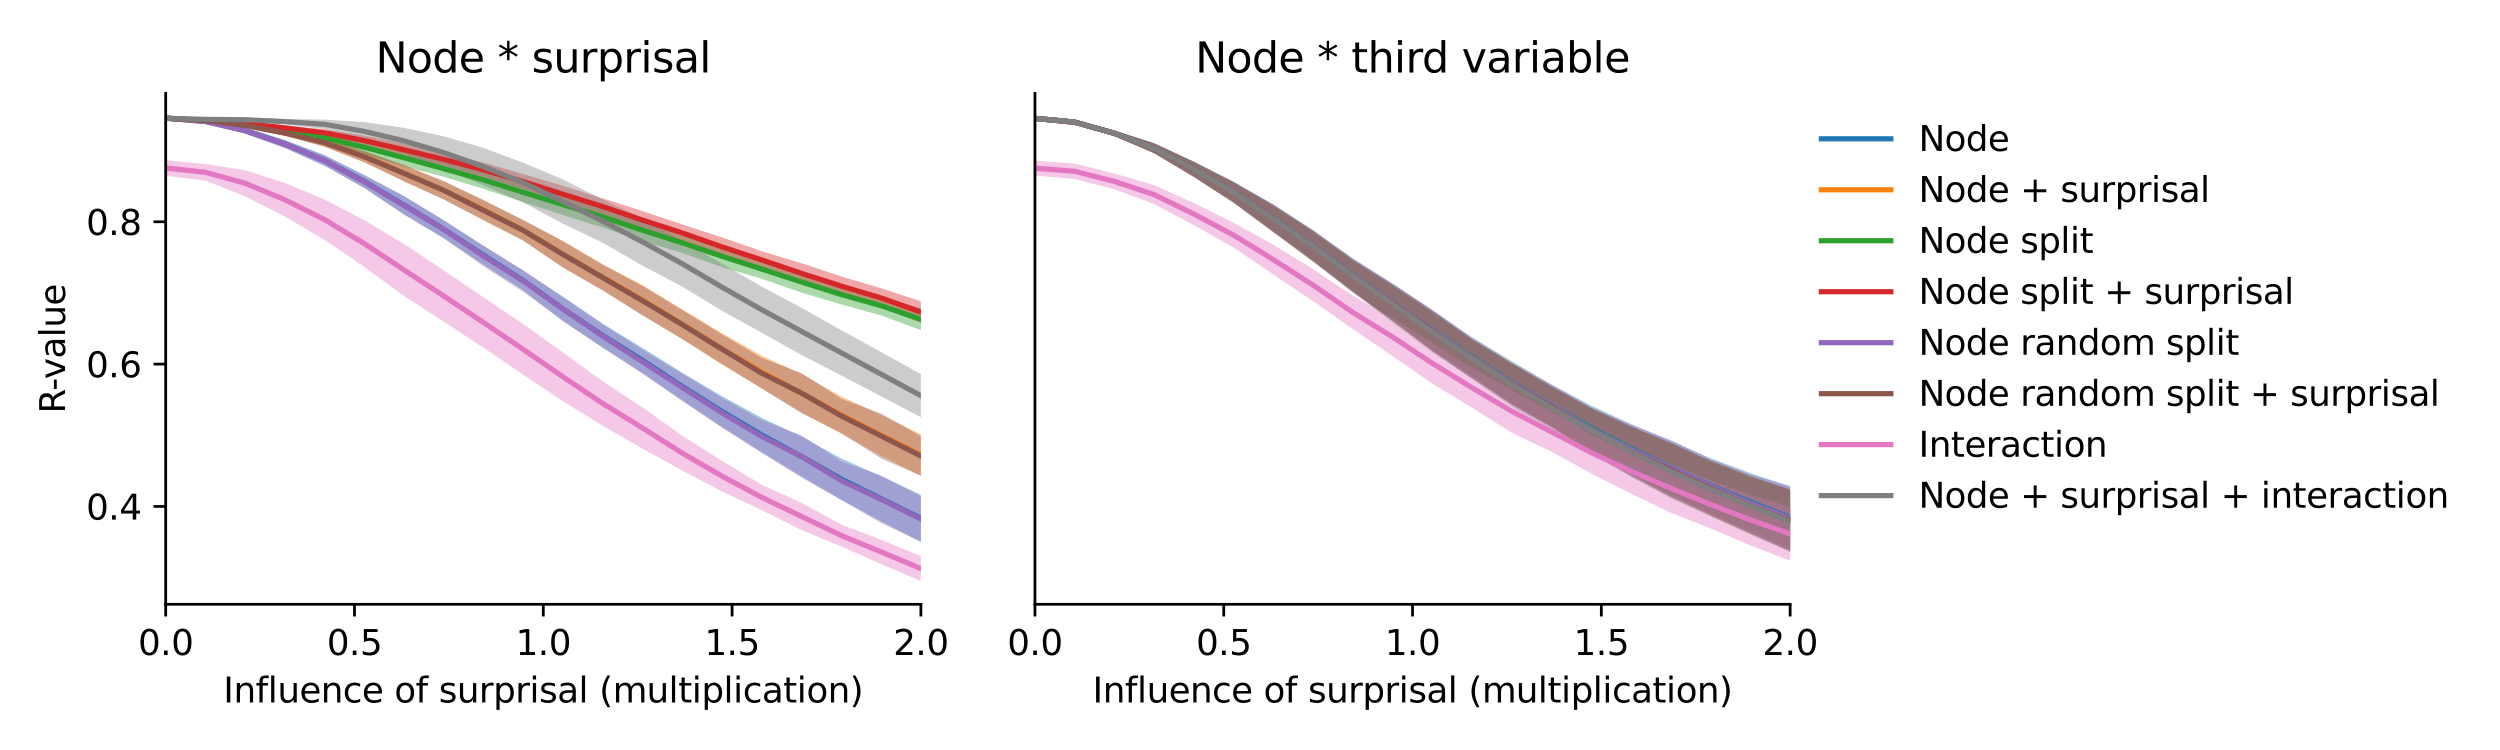 <?xml version="1.0" encoding="utf-8" standalone="no"?>
<!DOCTYPE svg PUBLIC "-//W3C//DTD SVG 1.1//EN"
  "http://www.w3.org/Graphics/SVG/1.1/DTD/svg11.dtd">
<svg xmlns:xlink="http://www.w3.org/1999/xlink" width="720pt" height="216pt" viewBox="0 0 720 216" xmlns="http://www.w3.org/2000/svg" version="1.1">
 <defs>
  <style type="text/css">*{stroke-linejoin: round; stroke-linecap: butt}</style>
 </defs>
 <g id="figure_1">
  <g id="patch_1">
   <path d="M 0 216 
L 720 216 
L 720 0 
L 0 0 
z
" style="fill: #ffffff"/>
  </g>
  <g id="axes_1">
   <g id="patch_2">
    <path d="M 47.72 174.04 
L 265.215 174.04 
L 265.215 26.88 
L 47.72 26.88 
z
" style="fill: #ffffff"/>
   </g>
   <g id="PolyCollection_1">
    <path d="M 47.72 33.569 
L 47.72 34.461 
L 59.167 35.371 
L 70.614 38.491 
L 82.061 42.604 
L 93.508 47.765 
L 104.956 54.127 
L 116.403 61.735 
L 127.85 68.636 
L 139.297 76.268 
L 150.744 83.676 
L 162.191 92.548 
L 173.638 100.103 
L 185.085 107.381 
L 196.532 115.312 
L 207.979 122.969 
L 219.427 130.236 
L 230.874 137.24 
L 242.321 143.945 
L 253.768 150.14 
L 265.215 156.049 
L 265.215 142.512 
L 265.215 142.512 
L 253.768 137.141 
L 242.321 132.062 
L 230.874 125.737 
L 219.427 120.389 
L 207.979 114.108 
L 196.532 107.356 
L 185.085 100.225 
L 173.638 93.235 
L 162.191 85.472 
L 150.744 78.013 
L 139.297 70.822 
L 127.85 63.477 
L 116.403 56.477 
L 104.956 50.407 
L 93.508 44.698 
L 82.061 40.342 
L 70.614 36.743 
L 59.167 34.587 
L 47.72 33.569 
z
" clip-path="url(#pd49f75a0c9)" style="fill: #1f77b4; fill-opacity: 0.4"/>
   </g>
   <g id="PolyCollection_2">
    <path d="M 47.72 33.592 
L 47.72 34.464 
L 59.167 35.057 
L 70.614 36.722 
L 82.061 39.046 
L 93.508 42.279 
L 104.956 46.732 
L 116.403 52.199 
L 127.85 57.437 
L 139.297 63.365 
L 150.744 69.232 
L 162.191 77.056 
L 173.638 83.614 
L 185.085 90.708 
L 196.532 97.684 
L 207.979 105.048 
L 219.427 111.851 
L 230.874 118.782 
L 242.321 124.887 
L 253.768 131.23 
L 265.215 137.019 
L 265.215 125.075 
L 265.215 125.075 
L 253.768 119.487 
L 242.321 114.136 
L 230.874 107.759 
L 219.427 102.418 
L 207.979 95.975 
L 196.532 89.08 
L 185.085 82.169 
L 173.638 76.107 
L 162.191 69.398 
L 150.744 63.438 
L 139.297 57.563 
L 127.85 52.201 
L 116.403 47.563 
L 104.956 43.472 
L 93.508 39.838 
L 82.061 37.578 
L 70.614 35.491 
L 59.167 34.294 
L 47.72 33.592 
z
" clip-path="url(#pd49f75a0c9)" style="fill: #ff7f0e; fill-opacity: 0.4"/>
   </g>
   <g id="PolyCollection_3">
    <path d="M 47.72 33.593 
L 47.72 34.466 
L 59.167 35.21 
L 70.614 36.818 
L 82.061 38.905 
L 93.508 41.198 
L 104.956 44.404 
L 116.403 47.924 
L 127.85 50.948 
L 139.297 54.405 
L 150.744 58.215 
L 162.191 61.952 
L 173.638 65.538 
L 185.085 69.481 
L 196.532 72.872 
L 207.979 76.961 
L 219.427 80.319 
L 230.874 84.296 
L 242.321 87.679 
L 253.768 90.84 
L 265.215 95.083 
L 265.215 88.884 
L 265.215 88.884 
L 253.768 85.252 
L 242.321 82.014 
L 230.874 78.182 
L 219.427 74.701 
L 207.979 70.712 
L 196.532 67.03 
L 185.085 63.175 
L 173.638 59.471 
L 162.191 55.929 
L 150.744 52.609 
L 139.297 49.231 
L 127.85 46.263 
L 116.403 42.984 
L 104.956 40.409 
L 93.508 38.244 
L 82.061 36.667 
L 70.614 35.21 
L 59.167 34.399 
L 47.72 33.593 
z
" clip-path="url(#pd49f75a0c9)" style="fill: #2ca02c; fill-opacity: 0.4"/>
   </g>
   <g id="PolyCollection_4">
    <path d="M 47.72 33.612 
L 47.72 34.477 
L 59.167 35.053 
L 70.614 36.154 
L 82.061 37.638 
L 93.508 39.305 
L 104.956 41.978 
L 116.403 45.04 
L 127.85 47.801 
L 139.297 50.964 
L 150.744 54.506 
L 162.191 58.387 
L 173.638 61.898 
L 185.085 66.004 
L 196.532 69.567 
L 207.979 73.86 
L 219.427 77.412 
L 230.874 81.67 
L 242.321 85.197 
L 253.768 88.611 
L 265.215 92.959 
L 265.215 86.778 
L 265.215 86.778 
L 253.768 83.024 
L 242.321 79.628 
L 230.874 75.819 
L 219.427 72.357 
L 207.979 68.383 
L 196.532 64.651 
L 185.085 60.814 
L 173.638 57.144 
L 162.191 53.546 
L 150.744 50.149 
L 139.297 46.882 
L 127.85 44.024 
L 116.403 41.275 
L 104.956 39.048 
L 93.508 37.225 
L 82.061 36.054 
L 70.614 34.923 
L 59.167 34.281 
L 47.72 33.612 
z
" clip-path="url(#pd49f75a0c9)" style="fill: #d62728; fill-opacity: 0.4"/>
   </g>
   <g id="PolyCollection_5">
    <path d="M 47.72 33.594 
L 47.72 34.486 
L 59.167 35.384 
L 70.614 38.502 
L 82.061 42.659 
L 93.508 47.748 
L 104.956 54.156 
L 116.403 61.859 
L 127.85 68.666 
L 139.297 76.731 
L 150.744 84.086 
L 162.191 92.417 
L 173.638 100.214 
L 185.085 107.707 
L 196.532 115.555 
L 207.979 123.241 
L 219.427 130.505 
L 230.874 137.548 
L 242.321 144.037 
L 253.768 150.647 
L 265.215 156.057 
L 265.215 142.924 
L 265.215 142.924 
L 253.768 136.985 
L 242.321 132.87 
L 230.874 125.439 
L 219.427 121.028 
L 207.979 114.626 
L 196.532 107.671 
L 185.085 100.745 
L 173.638 93.458 
L 162.191 85.652 
L 150.744 77.842 
L 139.297 70.824 
L 127.85 63.473 
L 116.403 56.565 
L 104.956 50.579 
L 93.508 44.76 
L 82.061 40.367 
L 70.614 36.747 
L 59.167 34.603 
L 47.72 33.594 
z
" clip-path="url(#pd49f75a0c9)" style="fill: #9467bd; fill-opacity: 0.4"/>
   </g>
   <g id="PolyCollection_6">
    <path d="M 47.72 33.617 
L 47.72 34.489 
L 59.167 35.073 
L 70.614 36.726 
L 82.061 39.066 
L 93.508 42.283 
L 104.956 46.763 
L 116.403 52.29 
L 127.85 57.465 
L 139.297 63.496 
L 150.744 69.366 
L 162.191 77.107 
L 173.638 83.685 
L 185.085 90.906 
L 196.532 97.688 
L 207.979 104.861 
L 219.427 111.945 
L 230.874 119.011 
L 242.321 124.768 
L 253.768 132.008 
L 265.215 137.05 
L 265.215 125.596 
L 265.215 125.596 
L 253.768 119.124 
L 242.321 114.851 
L 230.874 107.481 
L 219.427 103.086 
L 207.979 96.324 
L 196.532 89.33 
L 185.085 82.347 
L 173.638 76.283 
L 162.191 69.524 
L 150.744 63.405 
L 139.297 57.741 
L 127.85 52.211 
L 116.403 47.585 
L 104.956 43.541 
L 93.508 39.898 
L 82.061 37.602 
L 70.614 35.507 
L 59.167 34.312 
L 47.72 33.617 
z
" clip-path="url(#pd49f75a0c9)" style="fill: #8c564b; fill-opacity: 0.4"/>
   </g>
   <g id="PolyCollection_7">
    <path d="M 47.72 46.152 
L 47.72 50.625 
L 59.167 52.015 
L 70.614 56.545 
L 82.061 62.363 
L 93.508 69.072 
L 104.956 76.916 
L 116.403 85.262 
L 127.85 92.668 
L 139.297 100.18 
L 150.744 107.938 
L 162.191 115.584 
L 173.638 122.637 
L 185.085 129.215 
L 196.532 135.551 
L 207.979 141.558 
L 219.427 146.925 
L 230.874 152.656 
L 242.321 157.396 
L 253.768 162.461 
L 265.215 167.351 
L 265.215 160.171 
L 265.215 160.171 
L 253.768 155.449 
L 242.321 151.106 
L 230.874 144.868 
L 219.427 139.623 
L 207.979 132.75 
L 196.532 125.517 
L 185.085 117.377 
L 173.638 109.846 
L 162.191 101.555 
L 150.744 93.375 
L 139.297 85.659 
L 127.85 77.921 
L 116.403 70.292 
L 104.956 63.453 
L 93.508 57.472 
L 82.061 52.728 
L 70.614 49.022 
L 59.167 47.244 
L 47.72 46.152 
z
" clip-path="url(#pd49f75a0c9)" style="fill: #e377c2; fill-opacity: 0.4"/>
   </g>
   <g id="PolyCollection_8">
    <path d="M 47.72 33.604 
L 47.72 34.475 
L 59.167 34.794 
L 70.614 35.036 
L 82.061 35.78 
L 93.508 37.176 
L 104.956 40.548 
L 116.403 44.327 
L 127.85 48.661 
L 139.297 53.423 
L 150.744 58.348 
L 162.191 64.446 
L 173.638 69.931 
L 185.085 76.544 
L 196.532 82.588 
L 207.979 89.515 
L 219.427 95.87 
L 230.874 102.254 
L 242.321 108.156 
L 253.768 114.146 
L 265.215 120.176 
L 265.215 107.764 
L 265.215 107.764 
L 253.768 101.398 
L 242.321 95.109 
L 230.874 88.662 
L 219.427 82.589 
L 207.979 75.962 
L 196.532 69.397 
L 185.085 62.85 
L 173.638 57.514 
L 162.191 51.714 
L 150.744 46.909 
L 139.297 42.622 
L 127.85 39.281 
L 116.403 36.826 
L 104.956 35.17 
L 93.508 34.435 
L 82.061 34.277 
L 70.614 33.929 
L 59.167 33.973 
L 47.72 33.604 
z
" clip-path="url(#pd49f75a0c9)" style="fill: #7f7f7f; fill-opacity: 0.4"/>
   </g>
   <g id="matplotlib.axis_1">
    <g id="xtick_1">
     <g id="line2d_1">
      <defs>
       <path id="mac3b7385ab" d="M 0 0 
L 0 3.5 
" style="stroke: #000000; stroke-width: 0.8"/>
      </defs>
      <g>
       <use xlink:href="#mac3b7385ab" x="47.72" y="174.04" style="stroke: #000000; stroke-width: 0.8"/>
      </g>
     </g>
     <g id="text_1">
      <!-- 0.0 -->
      <g transform="translate(39.768 188.638)scale(0.1 -0.1)">
       <defs>
        <path id="DejaVuSans-30" d="M 2034 4250 
Q 1547 4250 1301 3770 
Q 1056 3291 1056 2328 
Q 1056 1369 1301 889 
Q 1547 409 2034 409 
Q 2525 409 2770 889 
Q 3016 1369 3016 2328 
Q 3016 3291 2770 3770 
Q 2525 4250 2034 4250 
z
M 2034 4750 
Q 2819 4750 3233 4129 
Q 3647 3509 3647 2328 
Q 3647 1150 3233 529 
Q 2819 -91 2034 -91 
Q 1250 -91 836 529 
Q 422 1150 422 2328 
Q 422 3509 836 4129 
Q 1250 4750 2034 4750 
z
" transform="scale(0.016)"/>
        <path id="DejaVuSans-2e" d="M 684 794 
L 1344 794 
L 1344 0 
L 684 0 
L 684 794 
z
" transform="scale(0.016)"/>
       </defs>
       <use xlink:href="#DejaVuSans-30"/>
       <use xlink:href="#DejaVuSans-2e" x="63.623"/>
       <use xlink:href="#DejaVuSans-30" x="95.41"/>
      </g>
     </g>
    </g>
    <g id="xtick_2">
     <g id="line2d_2">
      <g>
       <use xlink:href="#mac3b7385ab" x="102.094" y="174.04" style="stroke: #000000; stroke-width: 0.8"/>
      </g>
     </g>
     <g id="text_2">
      <!-- 0.5 -->
      <g transform="translate(94.142 188.638)scale(0.1 -0.1)">
       <defs>
        <path id="DejaVuSans-35" d="M 691 4666 
L 3169 4666 
L 3169 4134 
L 1269 4134 
L 1269 2991 
Q 1406 3038 1543 3061 
Q 1681 3084 1819 3084 
Q 2600 3084 3056 2656 
Q 3513 2228 3513 1497 
Q 3513 744 3044 326 
Q 2575 -91 1722 -91 
Q 1428 -91 1123 -41 
Q 819 9 494 109 
L 494 744 
Q 775 591 1075 516 
Q 1375 441 1709 441 
Q 2250 441 2565 725 
Q 2881 1009 2881 1497 
Q 2881 1984 2565 2268 
Q 2250 2553 1709 2553 
Q 1456 2553 1204 2497 
Q 953 2441 691 2322 
L 691 4666 
z
" transform="scale(0.016)"/>
       </defs>
       <use xlink:href="#DejaVuSans-30"/>
       <use xlink:href="#DejaVuSans-2e" x="63.623"/>
       <use xlink:href="#DejaVuSans-35" x="95.41"/>
      </g>
     </g>
    </g>
    <g id="xtick_3">
     <g id="line2d_3">
      <g>
       <use xlink:href="#mac3b7385ab" x="156.468" y="174.04" style="stroke: #000000; stroke-width: 0.8"/>
      </g>
     </g>
     <g id="text_3">
      <!-- 1.0 -->
      <g transform="translate(148.516 188.638)scale(0.1 -0.1)">
       <defs>
        <path id="DejaVuSans-31" d="M 794 531 
L 1825 531 
L 1825 4091 
L 703 3866 
L 703 4441 
L 1819 4666 
L 2450 4666 
L 2450 531 
L 3481 531 
L 3481 0 
L 794 0 
L 794 531 
z
" transform="scale(0.016)"/>
       </defs>
       <use xlink:href="#DejaVuSans-31"/>
       <use xlink:href="#DejaVuSans-2e" x="63.623"/>
       <use xlink:href="#DejaVuSans-30" x="95.41"/>
      </g>
     </g>
    </g>
    <g id="xtick_4">
     <g id="line2d_4">
      <g>
       <use xlink:href="#mac3b7385ab" x="210.841" y="174.04" style="stroke: #000000; stroke-width: 0.8"/>
      </g>
     </g>
     <g id="text_4">
      <!-- 1.5 -->
      <g transform="translate(202.89 188.638)scale(0.1 -0.1)">
       <use xlink:href="#DejaVuSans-31"/>
       <use xlink:href="#DejaVuSans-2e" x="63.623"/>
       <use xlink:href="#DejaVuSans-35" x="95.41"/>
      </g>
     </g>
    </g>
    <g id="xtick_5">
     <g id="line2d_5">
      <g>
       <use xlink:href="#mac3b7385ab" x="265.215" y="174.04" style="stroke: #000000; stroke-width: 0.8"/>
      </g>
     </g>
     <g id="text_5">
      <!-- 2.0 -->
      <g transform="translate(257.263 188.638)scale(0.1 -0.1)">
       <defs>
        <path id="DejaVuSans-32" d="M 1228 531 
L 3431 531 
L 3431 0 
L 469 0 
L 469 531 
Q 828 903 1448 1529 
Q 2069 2156 2228 2338 
Q 2531 2678 2651 2914 
Q 2772 3150 2772 3378 
Q 2772 3750 2511 3984 
Q 2250 4219 1831 4219 
Q 1534 4219 1204 4116 
Q 875 4013 500 3803 
L 500 4441 
Q 881 4594 1212 4672 
Q 1544 4750 1819 4750 
Q 2544 4750 2975 4387 
Q 3406 4025 3406 3419 
Q 3406 3131 3298 2873 
Q 3191 2616 2906 2266 
Q 2828 2175 2409 1742 
Q 1991 1309 1228 531 
z
" transform="scale(0.016)"/>
       </defs>
       <use xlink:href="#DejaVuSans-32"/>
       <use xlink:href="#DejaVuSans-2e" x="63.623"/>
       <use xlink:href="#DejaVuSans-30" x="95.41"/>
      </g>
     </g>
    </g>
    <g id="text_6">
     <!-- Influence of surprisal (multiplication) -->
     <g transform="translate(64.321 202.317)scale(0.1 -0.1)">
      <defs>
       <path id="DejaVuSans-49" d="M 628 4666 
L 1259 4666 
L 1259 0 
L 628 0 
L 628 4666 
z
" transform="scale(0.016)"/>
       <path id="DejaVuSans-6e" d="M 3513 2113 
L 3513 0 
L 2938 0 
L 2938 2094 
Q 2938 2591 2744 2837 
Q 2550 3084 2163 3084 
Q 1697 3084 1428 2787 
Q 1159 2491 1159 1978 
L 1159 0 
L 581 0 
L 581 3500 
L 1159 3500 
L 1159 2956 
Q 1366 3272 1645 3428 
Q 1925 3584 2291 3584 
Q 2894 3584 3203 3211 
Q 3513 2838 3513 2113 
z
" transform="scale(0.016)"/>
       <path id="DejaVuSans-66" d="M 2375 4863 
L 2375 4384 
L 1825 4384 
Q 1516 4384 1395 4259 
Q 1275 4134 1275 3809 
L 1275 3500 
L 2222 3500 
L 2222 3053 
L 1275 3053 
L 1275 0 
L 697 0 
L 697 3053 
L 147 3053 
L 147 3500 
L 697 3500 
L 697 3744 
Q 697 4328 969 4595 
Q 1241 4863 1831 4863 
L 2375 4863 
z
" transform="scale(0.016)"/>
       <path id="DejaVuSans-6c" d="M 603 4863 
L 1178 4863 
L 1178 0 
L 603 0 
L 603 4863 
z
" transform="scale(0.016)"/>
       <path id="DejaVuSans-75" d="M 544 1381 
L 544 3500 
L 1119 3500 
L 1119 1403 
Q 1119 906 1312 657 
Q 1506 409 1894 409 
Q 2359 409 2629 706 
Q 2900 1003 2900 1516 
L 2900 3500 
L 3475 3500 
L 3475 0 
L 2900 0 
L 2900 538 
Q 2691 219 2414 64 
Q 2138 -91 1772 -91 
Q 1169 -91 856 284 
Q 544 659 544 1381 
z
M 1991 3584 
L 1991 3584 
z
" transform="scale(0.016)"/>
       <path id="DejaVuSans-65" d="M 3597 1894 
L 3597 1613 
L 953 1613 
Q 991 1019 1311 708 
Q 1631 397 2203 397 
Q 2534 397 2845 478 
Q 3156 559 3463 722 
L 3463 178 
Q 3153 47 2828 -22 
Q 2503 -91 2169 -91 
Q 1331 -91 842 396 
Q 353 884 353 1716 
Q 353 2575 817 3079 
Q 1281 3584 2069 3584 
Q 2775 3584 3186 3129 
Q 3597 2675 3597 1894 
z
M 3022 2063 
Q 3016 2534 2758 2815 
Q 2500 3097 2075 3097 
Q 1594 3097 1305 2825 
Q 1016 2553 972 2059 
L 3022 2063 
z
" transform="scale(0.016)"/>
       <path id="DejaVuSans-63" d="M 3122 3366 
L 3122 2828 
Q 2878 2963 2633 3030 
Q 2388 3097 2138 3097 
Q 1578 3097 1268 2742 
Q 959 2388 959 1747 
Q 959 1106 1268 751 
Q 1578 397 2138 397 
Q 2388 397 2633 464 
Q 2878 531 3122 666 
L 3122 134 
Q 2881 22 2623 -34 
Q 2366 -91 2075 -91 
Q 1284 -91 818 406 
Q 353 903 353 1747 
Q 353 2603 823 3093 
Q 1294 3584 2113 3584 
Q 2378 3584 2631 3529 
Q 2884 3475 3122 3366 
z
" transform="scale(0.016)"/>
       <path id="DejaVuSans-20" transform="scale(0.016)"/>
       <path id="DejaVuSans-6f" d="M 1959 3097 
Q 1497 3097 1228 2736 
Q 959 2375 959 1747 
Q 959 1119 1226 758 
Q 1494 397 1959 397 
Q 2419 397 2687 759 
Q 2956 1122 2956 1747 
Q 2956 2369 2687 2733 
Q 2419 3097 1959 3097 
z
M 1959 3584 
Q 2709 3584 3137 3096 
Q 3566 2609 3566 1747 
Q 3566 888 3137 398 
Q 2709 -91 1959 -91 
Q 1206 -91 779 398 
Q 353 888 353 1747 
Q 353 2609 779 3096 
Q 1206 3584 1959 3584 
z
" transform="scale(0.016)"/>
       <path id="DejaVuSans-73" d="M 2834 3397 
L 2834 2853 
Q 2591 2978 2328 3040 
Q 2066 3103 1784 3103 
Q 1356 3103 1142 2972 
Q 928 2841 928 2578 
Q 928 2378 1081 2264 
Q 1234 2150 1697 2047 
L 1894 2003 
Q 2506 1872 2764 1633 
Q 3022 1394 3022 966 
Q 3022 478 2636 193 
Q 2250 -91 1575 -91 
Q 1294 -91 989 -36 
Q 684 19 347 128 
L 347 722 
Q 666 556 975 473 
Q 1284 391 1588 391 
Q 1994 391 2212 530 
Q 2431 669 2431 922 
Q 2431 1156 2273 1281 
Q 2116 1406 1581 1522 
L 1381 1569 
Q 847 1681 609 1914 
Q 372 2147 372 2553 
Q 372 3047 722 3315 
Q 1072 3584 1716 3584 
Q 2034 3584 2315 3537 
Q 2597 3491 2834 3397 
z
" transform="scale(0.016)"/>
       <path id="DejaVuSans-72" d="M 2631 2963 
Q 2534 3019 2420 3045 
Q 2306 3072 2169 3072 
Q 1681 3072 1420 2755 
Q 1159 2438 1159 1844 
L 1159 0 
L 581 0 
L 581 3500 
L 1159 3500 
L 1159 2956 
Q 1341 3275 1631 3429 
Q 1922 3584 2338 3584 
Q 2397 3584 2469 3576 
Q 2541 3569 2628 3553 
L 2631 2963 
z
" transform="scale(0.016)"/>
       <path id="DejaVuSans-70" d="M 1159 525 
L 1159 -1331 
L 581 -1331 
L 581 3500 
L 1159 3500 
L 1159 2969 
Q 1341 3281 1617 3432 
Q 1894 3584 2278 3584 
Q 2916 3584 3314 3078 
Q 3713 2572 3713 1747 
Q 3713 922 3314 415 
Q 2916 -91 2278 -91 
Q 1894 -91 1617 61 
Q 1341 213 1159 525 
z
M 3116 1747 
Q 3116 2381 2855 2742 
Q 2594 3103 2138 3103 
Q 1681 3103 1420 2742 
Q 1159 2381 1159 1747 
Q 1159 1113 1420 752 
Q 1681 391 2138 391 
Q 2594 391 2855 752 
Q 3116 1113 3116 1747 
z
" transform="scale(0.016)"/>
       <path id="DejaVuSans-69" d="M 603 3500 
L 1178 3500 
L 1178 0 
L 603 0 
L 603 3500 
z
M 603 4863 
L 1178 4863 
L 1178 4134 
L 603 4134 
L 603 4863 
z
" transform="scale(0.016)"/>
       <path id="DejaVuSans-61" d="M 2194 1759 
Q 1497 1759 1228 1600 
Q 959 1441 959 1056 
Q 959 750 1161 570 
Q 1363 391 1709 391 
Q 2188 391 2477 730 
Q 2766 1069 2766 1631 
L 2766 1759 
L 2194 1759 
z
M 3341 1997 
L 3341 0 
L 2766 0 
L 2766 531 
Q 2569 213 2275 61 
Q 1981 -91 1556 -91 
Q 1019 -91 701 211 
Q 384 513 384 1019 
Q 384 1609 779 1909 
Q 1175 2209 1959 2209 
L 2766 2209 
L 2766 2266 
Q 2766 2663 2505 2880 
Q 2244 3097 1772 3097 
Q 1472 3097 1187 3025 
Q 903 2953 641 2809 
L 641 3341 
Q 956 3463 1253 3523 
Q 1550 3584 1831 3584 
Q 2591 3584 2966 3190 
Q 3341 2797 3341 1997 
z
" transform="scale(0.016)"/>
       <path id="DejaVuSans-28" d="M 1984 4856 
Q 1566 4138 1362 3434 
Q 1159 2731 1159 2009 
Q 1159 1288 1364 580 
Q 1569 -128 1984 -844 
L 1484 -844 
Q 1016 -109 783 600 
Q 550 1309 550 2009 
Q 550 2706 781 3412 
Q 1013 4119 1484 4856 
L 1984 4856 
z
" transform="scale(0.016)"/>
       <path id="DejaVuSans-6d" d="M 3328 2828 
Q 3544 3216 3844 3400 
Q 4144 3584 4550 3584 
Q 5097 3584 5394 3201 
Q 5691 2819 5691 2113 
L 5691 0 
L 5113 0 
L 5113 2094 
Q 5113 2597 4934 2840 
Q 4756 3084 4391 3084 
Q 3944 3084 3684 2787 
Q 3425 2491 3425 1978 
L 3425 0 
L 2847 0 
L 2847 2094 
Q 2847 2600 2669 2842 
Q 2491 3084 2119 3084 
Q 1678 3084 1418 2786 
Q 1159 2488 1159 1978 
L 1159 0 
L 581 0 
L 581 3500 
L 1159 3500 
L 1159 2956 
Q 1356 3278 1631 3431 
Q 1906 3584 2284 3584 
Q 2666 3584 2933 3390 
Q 3200 3197 3328 2828 
z
" transform="scale(0.016)"/>
       <path id="DejaVuSans-74" d="M 1172 4494 
L 1172 3500 
L 2356 3500 
L 2356 3053 
L 1172 3053 
L 1172 1153 
Q 1172 725 1289 603 
Q 1406 481 1766 481 
L 2356 481 
L 2356 0 
L 1766 0 
Q 1100 0 847 248 
Q 594 497 594 1153 
L 594 3053 
L 172 3053 
L 172 3500 
L 594 3500 
L 594 4494 
L 1172 4494 
z
" transform="scale(0.016)"/>
       <path id="DejaVuSans-29" d="M 513 4856 
L 1013 4856 
Q 1481 4119 1714 3412 
Q 1947 2706 1947 2009 
Q 1947 1309 1714 600 
Q 1481 -109 1013 -844 
L 513 -844 
Q 928 -128 1133 580 
Q 1338 1288 1338 2009 
Q 1338 2731 1133 3434 
Q 928 4138 513 4856 
z
" transform="scale(0.016)"/>
      </defs>
      <use xlink:href="#DejaVuSans-49"/>
      <use xlink:href="#DejaVuSans-6e" x="29.492"/>
      <use xlink:href="#DejaVuSans-66" x="92.871"/>
      <use xlink:href="#DejaVuSans-6c" x="128.076"/>
      <use xlink:href="#DejaVuSans-75" x="155.859"/>
      <use xlink:href="#DejaVuSans-65" x="219.238"/>
      <use xlink:href="#DejaVuSans-6e" x="280.762"/>
      <use xlink:href="#DejaVuSans-63" x="344.141"/>
      <use xlink:href="#DejaVuSans-65" x="399.121"/>
      <use xlink:href="#DejaVuSans-20" x="460.645"/>
      <use xlink:href="#DejaVuSans-6f" x="492.432"/>
      <use xlink:href="#DejaVuSans-66" x="553.613"/>
      <use xlink:href="#DejaVuSans-20" x="588.818"/>
      <use xlink:href="#DejaVuSans-73" x="620.605"/>
      <use xlink:href="#DejaVuSans-75" x="672.705"/>
      <use xlink:href="#DejaVuSans-72" x="736.084"/>
      <use xlink:href="#DejaVuSans-70" x="777.197"/>
      <use xlink:href="#DejaVuSans-72" x="840.674"/>
      <use xlink:href="#DejaVuSans-69" x="881.787"/>
      <use xlink:href="#DejaVuSans-73" x="909.57"/>
      <use xlink:href="#DejaVuSans-61" x="961.67"/>
      <use xlink:href="#DejaVuSans-6c" x="1022.949"/>
      <use xlink:href="#DejaVuSans-20" x="1050.732"/>
      <use xlink:href="#DejaVuSans-28" x="1082.52"/>
      <use xlink:href="#DejaVuSans-6d" x="1121.533"/>
      <use xlink:href="#DejaVuSans-75" x="1218.945"/>
      <use xlink:href="#DejaVuSans-6c" x="1282.324"/>
      <use xlink:href="#DejaVuSans-74" x="1310.107"/>
      <use xlink:href="#DejaVuSans-69" x="1349.316"/>
      <use xlink:href="#DejaVuSans-70" x="1377.1"/>
      <use xlink:href="#DejaVuSans-6c" x="1440.576"/>
      <use xlink:href="#DejaVuSans-69" x="1468.359"/>
      <use xlink:href="#DejaVuSans-63" x="1496.143"/>
      <use xlink:href="#DejaVuSans-61" x="1551.123"/>
      <use xlink:href="#DejaVuSans-74" x="1612.402"/>
      <use xlink:href="#DejaVuSans-69" x="1651.611"/>
      <use xlink:href="#DejaVuSans-6f" x="1679.395"/>
      <use xlink:href="#DejaVuSans-6e" x="1740.576"/>
      <use xlink:href="#DejaVuSans-29" x="1803.955"/>
     </g>
    </g>
   </g>
   <g id="matplotlib.axis_2">
    <g id="ytick_1">
     <g id="line2d_6">
      <defs>
       <path id="m6fb017d35e" d="M 0 0 
L -3.5 0 
" style="stroke: #000000; stroke-width: 0.8"/>
      </defs>
      <g>
       <use xlink:href="#m6fb017d35e" x="47.72" y="145.853" style="stroke: #000000; stroke-width: 0.8"/>
      </g>
     </g>
     <g id="text_7">
      <!-- 0.4 -->
      <g transform="translate(24.817 149.652)scale(0.1 -0.1)">
       <defs>
        <path id="DejaVuSans-34" d="M 2419 4116 
L 825 1625 
L 2419 1625 
L 2419 4116 
z
M 2253 4666 
L 3047 4666 
L 3047 1625 
L 3713 1625 
L 3713 1100 
L 3047 1100 
L 3047 0 
L 2419 0 
L 2419 1100 
L 313 1100 
L 313 1709 
L 2253 4666 
z
" transform="scale(0.016)"/>
       </defs>
       <use xlink:href="#DejaVuSans-30"/>
       <use xlink:href="#DejaVuSans-2e" x="63.623"/>
       <use xlink:href="#DejaVuSans-34" x="95.41"/>
      </g>
     </g>
    </g>
    <g id="ytick_2">
     <g id="line2d_7">
      <g>
       <use xlink:href="#m6fb017d35e" x="47.72" y="104.859" style="stroke: #000000; stroke-width: 0.8"/>
      </g>
     </g>
     <g id="text_8">
      <!-- 0.6 -->
      <g transform="translate(24.817 108.658)scale(0.1 -0.1)">
       <defs>
        <path id="DejaVuSans-36" d="M 2113 2584 
Q 1688 2584 1439 2293 
Q 1191 2003 1191 1497 
Q 1191 994 1439 701 
Q 1688 409 2113 409 
Q 2538 409 2786 701 
Q 3034 994 3034 1497 
Q 3034 2003 2786 2293 
Q 2538 2584 2113 2584 
z
M 3366 4563 
L 3366 3988 
Q 3128 4100 2886 4159 
Q 2644 4219 2406 4219 
Q 1781 4219 1451 3797 
Q 1122 3375 1075 2522 
Q 1259 2794 1537 2939 
Q 1816 3084 2150 3084 
Q 2853 3084 3261 2657 
Q 3669 2231 3669 1497 
Q 3669 778 3244 343 
Q 2819 -91 2113 -91 
Q 1303 -91 875 529 
Q 447 1150 447 2328 
Q 447 3434 972 4092 
Q 1497 4750 2381 4750 
Q 2619 4750 2861 4703 
Q 3103 4656 3366 4563 
z
" transform="scale(0.016)"/>
       </defs>
       <use xlink:href="#DejaVuSans-30"/>
       <use xlink:href="#DejaVuSans-2e" x="63.623"/>
       <use xlink:href="#DejaVuSans-36" x="95.41"/>
      </g>
     </g>
    </g>
    <g id="ytick_3">
     <g id="line2d_8">
      <g>
       <use xlink:href="#m6fb017d35e" x="47.72" y="63.866" style="stroke: #000000; stroke-width: 0.8"/>
      </g>
     </g>
     <g id="text_9">
      <!-- 0.8 -->
      <g transform="translate(24.817 67.665)scale(0.1 -0.1)">
       <defs>
        <path id="DejaVuSans-38" d="M 2034 2216 
Q 1584 2216 1326 1975 
Q 1069 1734 1069 1313 
Q 1069 891 1326 650 
Q 1584 409 2034 409 
Q 2484 409 2743 651 
Q 3003 894 3003 1313 
Q 3003 1734 2745 1975 
Q 2488 2216 2034 2216 
z
M 1403 2484 
Q 997 2584 770 2862 
Q 544 3141 544 3541 
Q 544 4100 942 4425 
Q 1341 4750 2034 4750 
Q 2731 4750 3128 4425 
Q 3525 4100 3525 3541 
Q 3525 3141 3298 2862 
Q 3072 2584 2669 2484 
Q 3125 2378 3379 2068 
Q 3634 1759 3634 1313 
Q 3634 634 3220 271 
Q 2806 -91 2034 -91 
Q 1263 -91 848 271 
Q 434 634 434 1313 
Q 434 1759 690 2068 
Q 947 2378 1403 2484 
z
M 1172 3481 
Q 1172 3119 1398 2916 
Q 1625 2713 2034 2713 
Q 2441 2713 2670 2916 
Q 2900 3119 2900 3481 
Q 2900 3844 2670 4047 
Q 2441 4250 2034 4250 
Q 1625 4250 1398 4047 
Q 1172 3844 1172 3481 
z
" transform="scale(0.016)"/>
       </defs>
       <use xlink:href="#DejaVuSans-30"/>
       <use xlink:href="#DejaVuSans-2e" x="63.623"/>
       <use xlink:href="#DejaVuSans-38" x="95.41"/>
      </g>
     </g>
    </g>
    <g id="text_10">
     <!-- R-value -->
     <g transform="translate(18.737 119.065)rotate(-90)scale(0.1 -0.1)">
      <defs>
       <path id="DejaVuSans-52" d="M 2841 2188 
Q 3044 2119 3236 1894 
Q 3428 1669 3622 1275 
L 4263 0 
L 3584 0 
L 2988 1197 
Q 2756 1666 2539 1819 
Q 2322 1972 1947 1972 
L 1259 1972 
L 1259 0 
L 628 0 
L 628 4666 
L 2053 4666 
Q 2853 4666 3247 4331 
Q 3641 3997 3641 3322 
Q 3641 2881 3436 2590 
Q 3231 2300 2841 2188 
z
M 1259 4147 
L 1259 2491 
L 2053 2491 
Q 2509 2491 2742 2702 
Q 2975 2913 2975 3322 
Q 2975 3731 2742 3939 
Q 2509 4147 2053 4147 
L 1259 4147 
z
" transform="scale(0.016)"/>
       <path id="DejaVuSans-2d" d="M 313 2009 
L 1997 2009 
L 1997 1497 
L 313 1497 
L 313 2009 
z
" transform="scale(0.016)"/>
       <path id="DejaVuSans-76" d="M 191 3500 
L 800 3500 
L 1894 563 
L 2988 3500 
L 3597 3500 
L 2284 0 
L 1503 0 
L 191 3500 
z
" transform="scale(0.016)"/>
      </defs>
      <use xlink:href="#DejaVuSans-52"/>
      <use xlink:href="#DejaVuSans-2d" x="65.482"/>
      <use xlink:href="#DejaVuSans-76" x="98.941"/>
      <use xlink:href="#DejaVuSans-61" x="158.121"/>
      <use xlink:href="#DejaVuSans-6c" x="219.4"/>
      <use xlink:href="#DejaVuSans-75" x="247.184"/>
      <use xlink:href="#DejaVuSans-65" x="310.562"/>
     </g>
    </g>
   </g>
   <g id="line2d_9">
    <path d="M 47.72 34.015 
L 59.167 34.979 
L 70.614 37.617 
L 82.061 41.473 
L 93.508 46.231 
L 104.956 52.267 
L 116.403 59.106 
L 127.85 66.057 
L 139.297 73.545 
L 150.744 80.844 
L 162.191 89.01 
L 173.638 96.669 
L 185.085 103.803 
L 196.532 111.334 
L 207.979 118.538 
L 219.427 125.312 
L 230.874 131.489 
L 242.321 138.003 
L 253.768 143.64 
L 265.215 149.28 
" clip-path="url(#pd49f75a0c9)" style="fill: none; stroke: #1f77b4; stroke-width: 1.5; stroke-linecap: square"/>
   </g>
   <g id="line2d_10">
    <path d="M 47.72 34.028 
L 59.167 34.676 
L 70.614 36.107 
L 82.061 38.312 
L 93.508 41.058 
L 104.956 45.102 
L 116.403 49.881 
L 127.85 54.819 
L 139.297 60.464 
L 150.744 66.335 
L 162.191 73.227 
L 173.638 79.861 
L 185.085 86.439 
L 196.532 93.382 
L 207.979 100.511 
L 219.427 107.135 
L 230.874 113.271 
L 242.321 119.511 
L 253.768 125.359 
L 265.215 131.047 
" clip-path="url(#pd49f75a0c9)" style="fill: none; stroke: #ff7f0e; stroke-width: 1.5; stroke-linecap: square"/>
   </g>
   <g id="line2d_11">
    <path d="M 47.72 34.03 
L 59.167 34.805 
L 70.614 36.014 
L 82.061 37.786 
L 93.508 39.721 
L 104.956 42.407 
L 116.403 45.454 
L 127.85 48.606 
L 139.297 51.818 
L 150.744 55.412 
L 162.191 58.941 
L 173.638 62.504 
L 185.085 66.328 
L 196.532 69.951 
L 207.979 73.837 
L 219.427 77.51 
L 230.874 81.239 
L 242.321 84.847 
L 253.768 88.046 
L 265.215 91.984 
" clip-path="url(#pd49f75a0c9)" style="fill: none; stroke: #2ca02c; stroke-width: 1.5; stroke-linecap: square"/>
   </g>
   <g id="line2d_12">
    <path d="M 47.72 34.044 
L 59.167 34.667 
L 70.614 35.539 
L 82.061 36.846 
L 93.508 38.265 
L 104.956 40.513 
L 116.403 43.158 
L 127.85 45.913 
L 139.297 48.923 
L 150.744 52.327 
L 162.191 55.966 
L 173.638 59.521 
L 185.085 63.409 
L 196.532 67.109 
L 207.979 71.122 
L 219.427 74.885 
L 230.874 78.745 
L 242.321 82.412 
L 253.768 85.818 
L 265.215 89.869 
" clip-path="url(#pd49f75a0c9)" style="fill: none; stroke: #d62728; stroke-width: 1.5; stroke-linecap: square"/>
   </g>
   <g id="line2d_13">
    <path d="M 47.72 34.04 
L 59.167 34.993 
L 70.614 37.625 
L 82.061 41.513 
L 93.508 46.254 
L 104.956 52.368 
L 116.403 59.212 
L 127.85 66.069 
L 139.297 73.777 
L 150.744 80.964 
L 162.191 89.034 
L 173.638 96.836 
L 185.085 104.226 
L 196.532 111.613 
L 207.979 118.933 
L 219.427 125.766 
L 230.874 131.494 
L 242.321 138.454 
L 253.768 143.816 
L 265.215 149.491 
" clip-path="url(#pd49f75a0c9)" style="fill: none; stroke: #9467bd; stroke-width: 1.5; stroke-linecap: square"/>
   </g>
   <g id="line2d_14">
    <path d="M 47.72 34.053 
L 59.167 34.692 
L 70.614 36.116 
L 82.061 38.334 
L 93.508 41.09 
L 104.956 45.152 
L 116.403 49.937 
L 127.85 54.838 
L 139.297 60.618 
L 150.744 66.386 
L 162.191 73.315 
L 173.638 79.984 
L 185.085 86.627 
L 196.532 93.509 
L 207.979 100.593 
L 219.427 107.516 
L 230.874 113.246 
L 242.321 119.809 
L 253.768 125.566 
L 265.215 131.323 
" clip-path="url(#pd49f75a0c9)" style="fill: none; stroke: #8c564b; stroke-width: 1.5; stroke-linecap: square"/>
   </g>
   <g id="line2d_15">
    <path d="M 47.72 48.389 
L 59.167 49.629 
L 70.614 52.783 
L 82.061 57.545 
L 93.508 63.272 
L 104.956 70.184 
L 116.403 77.777 
L 127.85 85.295 
L 139.297 92.92 
L 150.744 100.657 
L 162.191 108.569 
L 173.638 116.241 
L 185.085 123.296 
L 196.532 130.534 
L 207.979 137.154 
L 219.427 143.274 
L 230.874 148.762 
L 242.321 154.251 
L 253.768 158.955 
L 265.215 163.761 
" clip-path="url(#pd49f75a0c9)" style="fill: none; stroke: #e377c2; stroke-width: 1.5; stroke-linecap: square"/>
   </g>
   <g id="line2d_16">
    <path d="M 47.72 34.039 
L 59.167 34.383 
L 70.614 34.483 
L 82.061 35.029 
L 93.508 35.805 
L 104.956 37.859 
L 116.403 40.576 
L 127.85 43.971 
L 139.297 48.022 
L 150.744 52.628 
L 162.191 58.08 
L 173.638 63.723 
L 185.085 69.697 
L 196.532 75.992 
L 207.979 82.738 
L 219.427 89.23 
L 230.874 95.458 
L 242.321 101.633 
L 253.768 107.772 
L 265.215 113.97 
" clip-path="url(#pd49f75a0c9)" style="fill: none; stroke: #7f7f7f; stroke-width: 1.5; stroke-linecap: square"/>
   </g>
   <g id="patch_3">
    <path d="M 47.72 174.04 
L 47.72 26.88 
" style="fill: none; stroke: #000000; stroke-width: 0.8; stroke-linejoin: miter; stroke-linecap: square"/>
   </g>
   <g id="patch_4">
    <path d="M 47.72 174.04 
L 265.215 174.04 
" style="fill: none; stroke: #000000; stroke-width: 0.8; stroke-linejoin: miter; stroke-linecap: square"/>
   </g>
   <g id="text_11">
    <!-- Node * surprisal -->
    <g transform="translate(108.186 20.88)scale(0.12 -0.12)">
     <defs>
      <path id="DejaVuSans-4e" d="M 628 4666 
L 1478 4666 
L 3547 763 
L 3547 4666 
L 4159 4666 
L 4159 0 
L 3309 0 
L 1241 3903 
L 1241 0 
L 628 0 
L 628 4666 
z
" transform="scale(0.016)"/>
      <path id="DejaVuSans-64" d="M 2906 2969 
L 2906 4863 
L 3481 4863 
L 3481 0 
L 2906 0 
L 2906 525 
Q 2725 213 2448 61 
Q 2172 -91 1784 -91 
Q 1150 -91 751 415 
Q 353 922 353 1747 
Q 353 2572 751 3078 
Q 1150 3584 1784 3584 
Q 2172 3584 2448 3432 
Q 2725 3281 2906 2969 
z
M 947 1747 
Q 947 1113 1208 752 
Q 1469 391 1925 391 
Q 2381 391 2643 752 
Q 2906 1113 2906 1747 
Q 2906 2381 2643 2742 
Q 2381 3103 1925 3103 
Q 1469 3103 1208 2742 
Q 947 2381 947 1747 
z
" transform="scale(0.016)"/>
      <path id="DejaVuSans-2a" d="M 3009 3897 
L 1888 3291 
L 3009 2681 
L 2828 2375 
L 1778 3009 
L 1778 1831 
L 1422 1831 
L 1422 3009 
L 372 2375 
L 191 2681 
L 1313 3291 
L 191 3897 
L 372 4206 
L 1422 3572 
L 1422 4750 
L 1778 4750 
L 1778 3572 
L 2828 4206 
L 3009 3897 
z
" transform="scale(0.016)"/>
     </defs>
     <use xlink:href="#DejaVuSans-4e"/>
     <use xlink:href="#DejaVuSans-6f" x="74.805"/>
     <use xlink:href="#DejaVuSans-64" x="135.986"/>
     <use xlink:href="#DejaVuSans-65" x="199.463"/>
     <use xlink:href="#DejaVuSans-20" x="260.986"/>
     <use xlink:href="#DejaVuSans-2a" x="292.773"/>
     <use xlink:href="#DejaVuSans-20" x="342.773"/>
     <use xlink:href="#DejaVuSans-73" x="374.561"/>
     <use xlink:href="#DejaVuSans-75" x="426.66"/>
     <use xlink:href="#DejaVuSans-72" x="490.039"/>
     <use xlink:href="#DejaVuSans-70" x="531.152"/>
     <use xlink:href="#DejaVuSans-72" x="594.629"/>
     <use xlink:href="#DejaVuSans-69" x="635.742"/>
     <use xlink:href="#DejaVuSans-73" x="663.525"/>
     <use xlink:href="#DejaVuSans-61" x="715.625"/>
     <use xlink:href="#DejaVuSans-6c" x="776.904"/>
    </g>
   </g>
  </g>
  <g id="axes_2">
   <g id="patch_5">
    <path d="M 298.065 174.04 
L 515.56 174.04 
L 515.56 26.88 
L 298.065 26.88 
z
" style="fill: #ffffff"/>
   </g>
   <g id="PolyCollection_9">
    <path d="M 298.065 33.655 
L 298.065 34.503 
L 309.512 35.568 
L 320.959 39.147 
L 332.406 44.034 
L 343.853 50.828 
L 355.301 58.259 
L 366.748 66.708 
L 378.195 75.135 
L 389.642 83.836 
L 401.089 92.382 
L 412.536 100.84 
L 423.983 108.412 
L 435.43 116.342 
L 446.877 122.76 
L 458.324 129.762 
L 469.772 136.341 
L 481.219 142.435 
L 492.666 147.793 
L 504.113 152.918 
L 515.56 157.855 
L 515.56 140.207 
L 515.56 140.207 
L 504.113 136.245 
L 492.666 131.988 
L 481.219 126.977 
L 469.772 122.138 
L 458.324 116.846 
L 446.877 110.732 
L 435.43 104.05 
L 423.983 97.151 
L 412.536 89.259 
L 401.089 81.667 
L 389.642 74.414 
L 378.195 66.24 
L 366.748 58.864 
L 355.301 52.343 
L 343.853 46.545 
L 332.406 41.233 
L 320.959 37.594 
L 309.512 34.755 
L 298.065 33.655 
z
" clip-path="url(#p69740902eb)" style="fill: #1f77b4; fill-opacity: 0.4"/>
   </g>
   <g id="PolyCollection_10">
    <path d="M 298.065 33.669 
L 298.065 34.516 
L 309.512 35.584 
L 320.959 39.166 
L 332.406 44.078 
L 343.853 50.865 
L 355.301 58.31 
L 366.748 66.737 
L 378.195 75.172 
L 389.642 83.899 
L 401.089 92.416 
L 412.536 100.937 
L 423.983 108.535 
L 435.43 116.458 
L 446.877 122.961 
L 458.324 130.028 
L 469.772 136.66 
L 481.219 142.811 
L 492.666 148.246 
L 504.113 153.389 
L 515.56 158.346 
L 515.56 141.067 
L 515.56 141.067 
L 504.113 137.018 
L 492.666 132.665 
L 481.219 127.682 
L 469.772 122.707 
L 458.324 117.407 
L 446.877 111.216 
L 435.43 104.523 
L 423.983 97.585 
L 412.536 89.643 
L 401.089 82.051 
L 389.642 74.759 
L 378.195 66.514 
L 366.748 59.101 
L 355.301 52.501 
L 343.853 46.65 
L 332.406 41.298 
L 320.959 37.615 
L 309.512 34.767 
L 298.065 33.669 
z
" clip-path="url(#p69740902eb)" style="fill: #ff7f0e; fill-opacity: 0.4"/>
   </g>
   <g id="PolyCollection_11">
    <path d="M 298.065 33.667 
L 298.065 34.512 
L 309.512 35.577 
L 320.959 39.166 
L 332.406 44.058 
L 343.853 50.818 
L 355.301 58.22 
L 366.748 66.618 
L 378.195 75.032 
L 389.642 83.704 
L 401.089 92.232 
L 412.536 100.74 
L 423.983 108.342 
L 435.43 116.255 
L 446.877 122.654 
L 458.324 129.715 
L 469.772 136.265 
L 481.219 142.427 
L 492.666 147.818 
L 504.113 152.872 
L 515.56 157.763 
L 515.56 141.111 
L 515.56 141.111 
L 504.113 137.031 
L 492.666 132.674 
L 481.219 127.593 
L 469.772 122.838 
L 458.324 117.48 
L 446.877 111.338 
L 435.43 104.637 
L 423.983 97.775 
L 412.536 89.919 
L 401.089 82.231 
L 389.642 74.939 
L 378.195 66.677 
L 366.748 59.248 
L 355.301 52.595 
L 343.853 46.682 
L 332.406 41.307 
L 320.959 37.625 
L 309.512 34.777 
L 298.065 33.667 
z
" clip-path="url(#p69740902eb)" style="fill: #2ca02c; fill-opacity: 0.4"/>
   </g>
   <g id="PolyCollection_12">
    <path d="M 298.065 33.685 
L 298.065 34.525 
L 309.512 35.595 
L 320.959 39.191 
L 332.406 44.09 
L 343.853 50.862 
L 355.301 58.285 
L 366.748 66.681 
L 378.195 75.12 
L 389.642 83.811 
L 401.089 92.343 
L 412.536 100.933 
L 423.983 108.577 
L 435.43 116.527 
L 446.877 123.042 
L 458.324 130.205 
L 469.772 136.845 
L 481.219 142.998 
L 492.666 148.488 
L 504.113 153.585 
L 515.56 158.476 
L 515.56 141.402 
L 515.56 141.402 
L 504.113 137.281 
L 492.666 132.88 
L 481.219 127.863 
L 469.772 123.02 
L 458.324 117.649 
L 446.877 111.511 
L 435.43 104.827 
L 423.983 97.932 
L 412.536 90.037 
L 401.089 82.415 
L 389.642 75.104 
L 378.195 66.805 
L 366.748 59.369 
L 355.301 52.691 
L 343.853 46.76 
L 332.406 41.362 
L 320.959 37.649 
L 309.512 34.786 
L 298.065 33.685 
z
" clip-path="url(#p69740902eb)" style="fill: #d62728; fill-opacity: 0.4"/>
   </g>
   <g id="PolyCollection_13">
    <path d="M 298.065 33.659 
L 298.065 34.506 
L 309.512 35.597 
L 320.959 39.156 
L 332.406 44.116 
L 343.853 50.979 
L 355.301 58.321 
L 366.748 66.782 
L 378.195 75.22 
L 389.642 84.116 
L 401.089 92.313 
L 412.536 101.041 
L 423.983 108.93 
L 435.43 116.304 
L 446.877 122.725 
L 458.324 130.325 
L 469.772 136.861 
L 481.219 142.836 
L 492.666 147.888 
L 504.113 153.296 
L 515.56 158.595 
L 515.56 139.951 
L 515.56 139.951 
L 504.113 136.693 
L 492.666 132.273 
L 481.219 126.778 
L 469.772 122.336 
L 458.324 117.388 
L 446.877 110.875 
L 435.43 104.527 
L 423.983 97.418 
L 412.536 89.275 
L 401.089 81.682 
L 389.642 74.574 
L 378.195 66.402 
L 366.748 58.941 
L 355.301 52.371 
L 343.853 46.574 
L 332.406 41.287 
L 320.959 37.61 
L 309.512 34.779 
L 298.065 33.659 
z
" clip-path="url(#p69740902eb)" style="fill: #9467bd; fill-opacity: 0.4"/>
   </g>
   <g id="PolyCollection_14">
    <path d="M 298.065 33.673 
L 298.065 34.519 
L 309.512 35.614 
L 320.959 39.176 
L 332.406 44.158 
L 343.853 51.01 
L 355.301 58.373 
L 366.748 66.806 
L 378.195 75.254 
L 389.642 84.183 
L 401.089 92.335 
L 412.536 101.147 
L 423.983 109.04 
L 435.43 116.399 
L 446.877 122.913 
L 458.324 130.617 
L 469.772 137.209 
L 481.219 143.172 
L 492.666 148.327 
L 504.113 153.724 
L 515.56 159.014 
L 515.56 140.849 
L 515.56 140.849 
L 504.113 137.513 
L 492.666 132.959 
L 481.219 127.494 
L 469.772 122.928 
L 458.324 117.925 
L 446.877 111.367 
L 435.43 104.997 
L 423.983 97.861 
L 412.536 89.643 
L 401.089 82.077 
L 389.642 74.923 
L 378.195 66.691 
L 366.748 59.178 
L 355.301 52.533 
L 343.853 46.684 
L 332.406 41.355 
L 320.959 37.634 
L 309.512 34.793 
L 298.065 33.673 
z
" clip-path="url(#p69740902eb)" style="fill: #8c564b; fill-opacity: 0.4"/>
   </g>
   <g id="PolyCollection_15">
    <path d="M 298.065 46.297 
L 298.065 50.559 
L 309.512 51.59 
L 320.959 54.515 
L 332.406 58.774 
L 343.853 64.854 
L 355.301 71.3 
L 366.748 79.092 
L 378.195 86.738 
L 389.642 94.803 
L 401.089 102.565 
L 412.536 110.51 
L 423.983 117.439 
L 435.43 124.65 
L 446.877 130.119 
L 458.324 136.377 
L 469.772 142.161 
L 481.219 147.667 
L 492.666 152.198 
L 504.113 157.077 
L 515.56 161.51 
L 515.56 146.019 
L 515.56 146.019 
L 504.113 142.415 
L 492.666 138.394 
L 481.219 133.618 
L 469.772 129.311 
L 458.324 124.399 
L 446.877 118.685 
L 435.43 112.309 
L 423.983 105.953 
L 412.536 98.777 
L 401.089 91.588 
L 389.642 85.208 
L 378.195 77.54 
L 366.748 70.51 
L 355.301 64.166 
L 343.853 58.492 
L 332.406 53.327 
L 320.959 49.978 
L 309.512 47.106 
L 298.065 46.297 
z
" clip-path="url(#p69740902eb)" style="fill: #e377c2; fill-opacity: 0.4"/>
   </g>
   <g id="PolyCollection_16">
    <path d="M 298.065 33.683 
L 298.065 34.527 
L 309.512 35.607 
L 320.959 39.209 
L 332.406 44.131 
L 343.853 50.998 
L 355.301 58.472 
L 366.748 66.971 
L 378.195 75.468 
L 389.642 84.22 
L 401.089 92.86 
L 412.536 101.466 
L 423.983 109.157 
L 435.43 117.094 
L 446.877 123.592 
L 458.324 130.696 
L 469.772 137.285 
L 481.219 143.473 
L 492.666 148.759 
L 504.113 153.933 
L 515.56 158.803 
L 515.56 141.527 
L 515.56 141.527 
L 504.113 137.422 
L 492.666 133.053 
L 481.219 127.975 
L 469.772 123.015 
L 458.324 117.658 
L 446.877 111.378 
L 435.43 104.594 
L 423.983 97.7 
L 412.536 89.748 
L 401.089 82.175 
L 389.642 74.85 
L 378.195 66.587 
L 366.748 59.171 
L 355.301 52.541 
L 343.853 46.661 
L 332.406 41.327 
L 320.959 37.627 
L 309.512 34.782 
L 298.065 33.683 
z
" clip-path="url(#p69740902eb)" style="fill: #7f7f7f; fill-opacity: 0.4"/>
   </g>
   <g id="matplotlib.axis_3">
    <g id="xtick_6">
     <g id="line2d_17">
      <g>
       <use xlink:href="#mac3b7385ab" x="298.065" y="174.04" style="stroke: #000000; stroke-width: 0.8"/>
      </g>
     </g>
     <g id="text_12">
      <!-- 0.0 -->
      <g transform="translate(290.113 188.638)scale(0.1 -0.1)">
       <use xlink:href="#DejaVuSans-30"/>
       <use xlink:href="#DejaVuSans-2e" x="63.623"/>
       <use xlink:href="#DejaVuSans-30" x="95.41"/>
      </g>
     </g>
    </g>
    <g id="xtick_7">
     <g id="line2d_18">
      <g>
       <use xlink:href="#mac3b7385ab" x="352.439" y="174.04" style="stroke: #000000; stroke-width: 0.8"/>
      </g>
     </g>
     <g id="text_13">
      <!-- 0.5 -->
      <g transform="translate(344.487 188.638)scale(0.1 -0.1)">
       <use xlink:href="#DejaVuSans-30"/>
       <use xlink:href="#DejaVuSans-2e" x="63.623"/>
       <use xlink:href="#DejaVuSans-35" x="95.41"/>
      </g>
     </g>
    </g>
    <g id="xtick_8">
     <g id="line2d_19">
      <g>
       <use xlink:href="#mac3b7385ab" x="406.812" y="174.04" style="stroke: #000000; stroke-width: 0.8"/>
      </g>
     </g>
     <g id="text_14">
      <!-- 1.0 -->
      <g transform="translate(398.861 188.638)scale(0.1 -0.1)">
       <use xlink:href="#DejaVuSans-31"/>
       <use xlink:href="#DejaVuSans-2e" x="63.623"/>
       <use xlink:href="#DejaVuSans-30" x="95.41"/>
      </g>
     </g>
    </g>
    <g id="xtick_9">
     <g id="line2d_20">
      <g>
       <use xlink:href="#mac3b7385ab" x="461.186" y="174.04" style="stroke: #000000; stroke-width: 0.8"/>
      </g>
     </g>
     <g id="text_15">
      <!-- 1.5 -->
      <g transform="translate(453.235 188.638)scale(0.1 -0.1)">
       <use xlink:href="#DejaVuSans-31"/>
       <use xlink:href="#DejaVuSans-2e" x="63.623"/>
       <use xlink:href="#DejaVuSans-35" x="95.41"/>
      </g>
     </g>
    </g>
    <g id="xtick_10">
     <g id="line2d_21">
      <g>
       <use xlink:href="#mac3b7385ab" x="515.56" y="174.04" style="stroke: #000000; stroke-width: 0.8"/>
      </g>
     </g>
     <g id="text_16">
      <!-- 2.0 -->
      <g transform="translate(507.608 188.638)scale(0.1 -0.1)">
       <use xlink:href="#DejaVuSans-32"/>
       <use xlink:href="#DejaVuSans-2e" x="63.623"/>
       <use xlink:href="#DejaVuSans-30" x="95.41"/>
      </g>
     </g>
    </g>
    <g id="text_17">
     <!-- Influence of surprisal (multiplication) -->
     <g transform="translate(314.666 202.317)scale(0.1 -0.1)">
      <use xlink:href="#DejaVuSans-49"/>
      <use xlink:href="#DejaVuSans-6e" x="29.492"/>
      <use xlink:href="#DejaVuSans-66" x="92.871"/>
      <use xlink:href="#DejaVuSans-6c" x="128.076"/>
      <use xlink:href="#DejaVuSans-75" x="155.859"/>
      <use xlink:href="#DejaVuSans-65" x="219.238"/>
      <use xlink:href="#DejaVuSans-6e" x="280.762"/>
      <use xlink:href="#DejaVuSans-63" x="344.141"/>
      <use xlink:href="#DejaVuSans-65" x="399.121"/>
      <use xlink:href="#DejaVuSans-20" x="460.645"/>
      <use xlink:href="#DejaVuSans-6f" x="492.432"/>
      <use xlink:href="#DejaVuSans-66" x="553.613"/>
      <use xlink:href="#DejaVuSans-20" x="588.818"/>
      <use xlink:href="#DejaVuSans-73" x="620.605"/>
      <use xlink:href="#DejaVuSans-75" x="672.705"/>
      <use xlink:href="#DejaVuSans-72" x="736.084"/>
      <use xlink:href="#DejaVuSans-70" x="777.197"/>
      <use xlink:href="#DejaVuSans-72" x="840.674"/>
      <use xlink:href="#DejaVuSans-69" x="881.787"/>
      <use xlink:href="#DejaVuSans-73" x="909.57"/>
      <use xlink:href="#DejaVuSans-61" x="961.67"/>
      <use xlink:href="#DejaVuSans-6c" x="1022.949"/>
      <use xlink:href="#DejaVuSans-20" x="1050.732"/>
      <use xlink:href="#DejaVuSans-28" x="1082.52"/>
      <use xlink:href="#DejaVuSans-6d" x="1121.533"/>
      <use xlink:href="#DejaVuSans-75" x="1218.945"/>
      <use xlink:href="#DejaVuSans-6c" x="1282.324"/>
      <use xlink:href="#DejaVuSans-74" x="1310.107"/>
      <use xlink:href="#DejaVuSans-69" x="1349.316"/>
      <use xlink:href="#DejaVuSans-70" x="1377.1"/>
      <use xlink:href="#DejaVuSans-6c" x="1440.576"/>
      <use xlink:href="#DejaVuSans-69" x="1468.359"/>
      <use xlink:href="#DejaVuSans-63" x="1496.143"/>
      <use xlink:href="#DejaVuSans-61" x="1551.123"/>
      <use xlink:href="#DejaVuSans-74" x="1612.402"/>
      <use xlink:href="#DejaVuSans-69" x="1651.611"/>
      <use xlink:href="#DejaVuSans-6f" x="1679.395"/>
      <use xlink:href="#DejaVuSans-6e" x="1740.576"/>
      <use xlink:href="#DejaVuSans-29" x="1803.955"/>
     </g>
    </g>
   </g>
   <g id="line2d_22">
    <path d="M 298.065 34.079 
L 309.512 35.161 
L 320.959 38.37 
L 332.406 42.633 
L 343.853 48.686 
L 355.301 55.301 
L 366.748 62.786 
L 378.195 70.687 
L 389.642 79.125 
L 401.089 87.024 
L 412.536 95.049 
L 423.983 102.782 
L 435.43 110.196 
L 446.877 116.746 
L 458.324 123.304 
L 469.772 129.24 
L 481.219 134.706 
L 492.666 139.89 
L 504.113 144.581 
L 515.56 149.031 
" clip-path="url(#p69740902eb)" style="fill: none; stroke: #1f77b4; stroke-width: 1.5; stroke-linecap: square"/>
   </g>
   <g id="line2d_23">
    <path d="M 298.065 34.092 
L 309.512 35.176 
L 320.959 38.391 
L 332.406 42.688 
L 343.853 48.757 
L 355.301 55.405 
L 366.748 62.919 
L 378.195 70.843 
L 389.642 79.329 
L 401.089 87.234 
L 412.536 95.29 
L 423.983 103.06 
L 435.43 110.49 
L 446.877 117.089 
L 458.324 123.718 
L 469.772 129.684 
L 481.219 135.246 
L 492.666 140.455 
L 504.113 145.203 
L 515.56 149.706 
" clip-path="url(#p69740902eb)" style="fill: none; stroke: #ff7f0e; stroke-width: 1.5; stroke-linecap: square"/>
   </g>
   <g id="line2d_24">
    <path d="M 298.065 34.089 
L 309.512 35.177 
L 320.959 38.396 
L 332.406 42.682 
L 343.853 48.75 
L 355.301 55.408 
L 366.748 62.933 
L 378.195 70.854 
L 389.642 79.321 
L 401.089 87.232 
L 412.536 95.329 
L 423.983 103.059 
L 435.43 110.446 
L 446.877 116.996 
L 458.324 123.598 
L 469.772 129.551 
L 481.219 135.01 
L 492.666 140.246 
L 504.113 144.952 
L 515.56 149.437 
" clip-path="url(#p69740902eb)" style="fill: none; stroke: #2ca02c; stroke-width: 1.5; stroke-linecap: square"/>
   </g>
   <g id="line2d_25">
    <path d="M 298.065 34.105 
L 309.512 35.191 
L 320.959 38.42 
L 332.406 42.726 
L 343.853 48.811 
L 355.301 55.488 
L 366.748 63.025 
L 378.195 70.962 
L 389.642 79.457 
L 401.089 87.379 
L 412.536 95.485 
L 423.983 103.255 
L 435.43 110.677 
L 446.877 117.277 
L 458.324 123.927 
L 469.772 129.932 
L 481.219 135.43 
L 492.666 140.684 
L 504.113 145.433 
L 515.56 149.939 
" clip-path="url(#p69740902eb)" style="fill: none; stroke: #d62728; stroke-width: 1.5; stroke-linecap: square"/>
   </g>
   <g id="line2d_26">
    <path d="M 298.065 34.083 
L 309.512 35.188 
L 320.959 38.383 
L 332.406 42.701 
L 343.853 48.776 
L 355.301 55.346 
L 366.748 62.861 
L 378.195 70.811 
L 389.642 79.345 
L 401.089 86.997 
L 412.536 95.158 
L 423.983 103.174 
L 435.43 110.415 
L 446.877 116.8 
L 458.324 123.857 
L 469.772 129.598 
L 481.219 134.807 
L 492.666 140.081 
L 504.113 144.995 
L 515.56 149.273 
" clip-path="url(#p69740902eb)" style="fill: none; stroke: #9467bd; stroke-width: 1.5; stroke-linecap: square"/>
   </g>
   <g id="line2d_27">
    <path d="M 298.065 34.096 
L 309.512 35.203 
L 320.959 38.405 
L 332.406 42.756 
L 343.853 48.847 
L 355.301 55.453 
L 366.748 62.992 
L 378.195 70.972 
L 389.642 79.553 
L 401.089 87.206 
L 412.536 95.395 
L 423.983 103.45 
L 435.43 110.698 
L 446.877 117.14 
L 458.324 124.271 
L 469.772 130.069 
L 481.219 135.333 
L 492.666 140.643 
L 504.113 145.619 
L 515.56 149.931 
" clip-path="url(#p69740902eb)" style="fill: none; stroke: #8c564b; stroke-width: 1.5; stroke-linecap: square"/>
   </g>
   <g id="line2d_28">
    <path d="M 298.065 48.428 
L 309.512 49.348 
L 320.959 52.247 
L 332.406 56.051 
L 343.853 61.673 
L 355.301 67.733 
L 366.748 74.801 
L 378.195 82.139 
L 389.642 90.005 
L 401.089 97.077 
L 412.536 104.643 
L 423.983 111.696 
L 435.43 118.48 
L 446.877 124.402 
L 458.324 130.388 
L 469.772 135.736 
L 481.219 140.642 
L 492.666 145.296 
L 504.113 149.746 
L 515.56 153.765 
" clip-path="url(#p69740902eb)" style="fill: none; stroke: #e377c2; stroke-width: 1.5; stroke-linecap: square"/>
   </g>
   <g id="line2d_29">
    <path d="M 298.065 34.105 
L 309.512 35.194 
L 320.959 38.418 
L 332.406 42.729 
L 343.853 48.829 
L 355.301 55.507 
L 366.748 63.071 
L 378.195 71.028 
L 389.642 79.535 
L 401.089 87.518 
L 412.536 95.607 
L 423.983 103.428 
L 435.43 110.844 
L 446.877 117.485 
L 458.324 124.177 
L 469.772 130.15 
L 481.219 135.724 
L 492.666 140.906 
L 504.113 145.678 
L 515.56 150.165 
" clip-path="url(#p69740902eb)" style="fill: none; stroke: #7f7f7f; stroke-width: 1.5; stroke-linecap: square"/>
   </g>
   <g id="patch_6">
    <path d="M 298.065 174.04 
L 298.065 26.88 
" style="fill: none; stroke: #000000; stroke-width: 0.8; stroke-linejoin: miter; stroke-linecap: square"/>
   </g>
   <g id="patch_7">
    <path d="M 298.065 174.04 
L 515.56 174.04 
" style="fill: none; stroke: #000000; stroke-width: 0.8; stroke-linejoin: miter; stroke-linecap: square"/>
   </g>
   <g id="text_18">
    <!-- Node * third variable -->
    <g transform="translate(344.233 20.88)scale(0.12 -0.12)">
     <defs>
      <path id="DejaVuSans-68" d="M 3513 2113 
L 3513 0 
L 2938 0 
L 2938 2094 
Q 2938 2591 2744 2837 
Q 2550 3084 2163 3084 
Q 1697 3084 1428 2787 
Q 1159 2491 1159 1978 
L 1159 0 
L 581 0 
L 581 4863 
L 1159 4863 
L 1159 2956 
Q 1366 3272 1645 3428 
Q 1925 3584 2291 3584 
Q 2894 3584 3203 3211 
Q 3513 2838 3513 2113 
z
" transform="scale(0.016)"/>
      <path id="DejaVuSans-62" d="M 3116 1747 
Q 3116 2381 2855 2742 
Q 2594 3103 2138 3103 
Q 1681 3103 1420 2742 
Q 1159 2381 1159 1747 
Q 1159 1113 1420 752 
Q 1681 391 2138 391 
Q 2594 391 2855 752 
Q 3116 1113 3116 1747 
z
M 1159 2969 
Q 1341 3281 1617 3432 
Q 1894 3584 2278 3584 
Q 2916 3584 3314 3078 
Q 3713 2572 3713 1747 
Q 3713 922 3314 415 
Q 2916 -91 2278 -91 
Q 1894 -91 1617 61 
Q 1341 213 1159 525 
L 1159 0 
L 581 0 
L 581 4863 
L 1159 4863 
L 1159 2969 
z
" transform="scale(0.016)"/>
     </defs>
     <use xlink:href="#DejaVuSans-4e"/>
     <use xlink:href="#DejaVuSans-6f" x="74.805"/>
     <use xlink:href="#DejaVuSans-64" x="135.986"/>
     <use xlink:href="#DejaVuSans-65" x="199.463"/>
     <use xlink:href="#DejaVuSans-20" x="260.986"/>
     <use xlink:href="#DejaVuSans-2a" x="292.773"/>
     <use xlink:href="#DejaVuSans-20" x="342.773"/>
     <use xlink:href="#DejaVuSans-74" x="374.561"/>
     <use xlink:href="#DejaVuSans-68" x="413.77"/>
     <use xlink:href="#DejaVuSans-69" x="477.148"/>
     <use xlink:href="#DejaVuSans-72" x="504.932"/>
     <use xlink:href="#DejaVuSans-64" x="544.295"/>
     <use xlink:href="#DejaVuSans-20" x="607.771"/>
     <use xlink:href="#DejaVuSans-76" x="639.559"/>
     <use xlink:href="#DejaVuSans-61" x="698.738"/>
     <use xlink:href="#DejaVuSans-72" x="760.018"/>
     <use xlink:href="#DejaVuSans-69" x="801.131"/>
     <use xlink:href="#DejaVuSans-61" x="828.914"/>
     <use xlink:href="#DejaVuSans-62" x="890.193"/>
     <use xlink:href="#DejaVuSans-6c" x="953.67"/>
     <use xlink:href="#DejaVuSans-65" x="981.453"/>
    </g>
   </g>
   <g id="legend_1">
    <g id="line2d_30">
     <path d="M 524.56 39.978 
L 534.56 39.978 
L 544.56 39.978 
" style="fill: none; stroke: #1f77b4; stroke-width: 1.5; stroke-linecap: square"/>
    </g>
    <g id="text_19">
     <!-- Node -->
     <g transform="translate(552.56 43.478)scale(0.1 -0.1)">
      <use xlink:href="#DejaVuSans-4e"/>
      <use xlink:href="#DejaVuSans-6f" x="74.805"/>
      <use xlink:href="#DejaVuSans-64" x="135.986"/>
      <use xlink:href="#DejaVuSans-65" x="199.463"/>
     </g>
    </g>
    <g id="line2d_31">
     <path d="M 524.56 54.657 
L 534.56 54.657 
L 544.56 54.657 
" style="fill: none; stroke: #ff7f0e; stroke-width: 1.5; stroke-linecap: square"/>
    </g>
    <g id="text_20">
     <!-- Node + surprisal -->
     <g transform="translate(552.56 58.157)scale(0.1 -0.1)">
      <defs>
       <path id="DejaVuSans-2b" d="M 2944 4013 
L 2944 2272 
L 4684 2272 
L 4684 1741 
L 2944 1741 
L 2944 0 
L 2419 0 
L 2419 1741 
L 678 1741 
L 678 2272 
L 2419 2272 
L 2419 4013 
L 2944 4013 
z
" transform="scale(0.016)"/>
      </defs>
      <use xlink:href="#DejaVuSans-4e"/>
      <use xlink:href="#DejaVuSans-6f" x="74.805"/>
      <use xlink:href="#DejaVuSans-64" x="135.986"/>
      <use xlink:href="#DejaVuSans-65" x="199.463"/>
      <use xlink:href="#DejaVuSans-20" x="260.986"/>
      <use xlink:href="#DejaVuSans-2b" x="292.773"/>
      <use xlink:href="#DejaVuSans-20" x="376.562"/>
      <use xlink:href="#DejaVuSans-73" x="408.35"/>
      <use xlink:href="#DejaVuSans-75" x="460.449"/>
      <use xlink:href="#DejaVuSans-72" x="523.828"/>
      <use xlink:href="#DejaVuSans-70" x="564.941"/>
      <use xlink:href="#DejaVuSans-72" x="628.418"/>
      <use xlink:href="#DejaVuSans-69" x="669.531"/>
      <use xlink:href="#DejaVuSans-73" x="697.314"/>
      <use xlink:href="#DejaVuSans-61" x="749.414"/>
      <use xlink:href="#DejaVuSans-6c" x="810.693"/>
     </g>
    </g>
    <g id="line2d_32">
     <path d="M 524.56 69.335 
L 534.56 69.335 
L 544.56 69.335 
" style="fill: none; stroke: #2ca02c; stroke-width: 1.5; stroke-linecap: square"/>
    </g>
    <g id="text_21">
     <!-- Node split -->
     <g transform="translate(552.56 72.835)scale(0.1 -0.1)">
      <use xlink:href="#DejaVuSans-4e"/>
      <use xlink:href="#DejaVuSans-6f" x="74.805"/>
      <use xlink:href="#DejaVuSans-64" x="135.986"/>
      <use xlink:href="#DejaVuSans-65" x="199.463"/>
      <use xlink:href="#DejaVuSans-20" x="260.986"/>
      <use xlink:href="#DejaVuSans-73" x="292.773"/>
      <use xlink:href="#DejaVuSans-70" x="344.873"/>
      <use xlink:href="#DejaVuSans-6c" x="408.35"/>
      <use xlink:href="#DejaVuSans-69" x="436.133"/>
      <use xlink:href="#DejaVuSans-74" x="463.916"/>
     </g>
    </g>
    <g id="line2d_33">
     <path d="M 524.56 84.013 
L 534.56 84.013 
L 544.56 84.013 
" style="fill: none; stroke: #d62728; stroke-width: 1.5; stroke-linecap: square"/>
    </g>
    <g id="text_22">
     <!-- Node split + surprisal -->
     <g transform="translate(552.56 87.513)scale(0.1 -0.1)">
      <use xlink:href="#DejaVuSans-4e"/>
      <use xlink:href="#DejaVuSans-6f" x="74.805"/>
      <use xlink:href="#DejaVuSans-64" x="135.986"/>
      <use xlink:href="#DejaVuSans-65" x="199.463"/>
      <use xlink:href="#DejaVuSans-20" x="260.986"/>
      <use xlink:href="#DejaVuSans-73" x="292.773"/>
      <use xlink:href="#DejaVuSans-70" x="344.873"/>
      <use xlink:href="#DejaVuSans-6c" x="408.35"/>
      <use xlink:href="#DejaVuSans-69" x="436.133"/>
      <use xlink:href="#DejaVuSans-74" x="463.916"/>
      <use xlink:href="#DejaVuSans-20" x="503.125"/>
      <use xlink:href="#DejaVuSans-2b" x="534.912"/>
      <use xlink:href="#DejaVuSans-20" x="618.701"/>
      <use xlink:href="#DejaVuSans-73" x="650.488"/>
      <use xlink:href="#DejaVuSans-75" x="702.588"/>
      <use xlink:href="#DejaVuSans-72" x="765.967"/>
      <use xlink:href="#DejaVuSans-70" x="807.08"/>
      <use xlink:href="#DejaVuSans-72" x="870.557"/>
      <use xlink:href="#DejaVuSans-69" x="911.67"/>
      <use xlink:href="#DejaVuSans-73" x="939.453"/>
      <use xlink:href="#DejaVuSans-61" x="991.553"/>
      <use xlink:href="#DejaVuSans-6c" x="1052.832"/>
     </g>
    </g>
    <g id="line2d_34">
     <path d="M 524.56 98.691 
L 534.56 98.691 
L 544.56 98.691 
" style="fill: none; stroke: #9467bd; stroke-width: 1.5; stroke-linecap: square"/>
    </g>
    <g id="text_23">
     <!-- Node random split -->
     <g transform="translate(552.56 102.191)scale(0.1 -0.1)">
      <use xlink:href="#DejaVuSans-4e"/>
      <use xlink:href="#DejaVuSans-6f" x="74.805"/>
      <use xlink:href="#DejaVuSans-64" x="135.986"/>
      <use xlink:href="#DejaVuSans-65" x="199.463"/>
      <use xlink:href="#DejaVuSans-20" x="260.986"/>
      <use xlink:href="#DejaVuSans-72" x="292.773"/>
      <use xlink:href="#DejaVuSans-61" x="333.887"/>
      <use xlink:href="#DejaVuSans-6e" x="395.166"/>
      <use xlink:href="#DejaVuSans-64" x="458.545"/>
      <use xlink:href="#DejaVuSans-6f" x="522.021"/>
      <use xlink:href="#DejaVuSans-6d" x="583.203"/>
      <use xlink:href="#DejaVuSans-20" x="680.615"/>
      <use xlink:href="#DejaVuSans-73" x="712.402"/>
      <use xlink:href="#DejaVuSans-70" x="764.502"/>
      <use xlink:href="#DejaVuSans-6c" x="827.979"/>
      <use xlink:href="#DejaVuSans-69" x="855.762"/>
      <use xlink:href="#DejaVuSans-74" x="883.545"/>
     </g>
    </g>
    <g id="line2d_35">
     <path d="M 524.56 113.369 
L 534.56 113.369 
L 544.56 113.369 
" style="fill: none; stroke: #8c564b; stroke-width: 1.5; stroke-linecap: square"/>
    </g>
    <g id="text_24">
     <!-- Node random split + surprisal -->
     <g transform="translate(552.56 116.869)scale(0.1 -0.1)">
      <use xlink:href="#DejaVuSans-4e"/>
      <use xlink:href="#DejaVuSans-6f" x="74.805"/>
      <use xlink:href="#DejaVuSans-64" x="135.986"/>
      <use xlink:href="#DejaVuSans-65" x="199.463"/>
      <use xlink:href="#DejaVuSans-20" x="260.986"/>
      <use xlink:href="#DejaVuSans-72" x="292.773"/>
      <use xlink:href="#DejaVuSans-61" x="333.887"/>
      <use xlink:href="#DejaVuSans-6e" x="395.166"/>
      <use xlink:href="#DejaVuSans-64" x="458.545"/>
      <use xlink:href="#DejaVuSans-6f" x="522.021"/>
      <use xlink:href="#DejaVuSans-6d" x="583.203"/>
      <use xlink:href="#DejaVuSans-20" x="680.615"/>
      <use xlink:href="#DejaVuSans-73" x="712.402"/>
      <use xlink:href="#DejaVuSans-70" x="764.502"/>
      <use xlink:href="#DejaVuSans-6c" x="827.979"/>
      <use xlink:href="#DejaVuSans-69" x="855.762"/>
      <use xlink:href="#DejaVuSans-74" x="883.545"/>
      <use xlink:href="#DejaVuSans-20" x="922.754"/>
      <use xlink:href="#DejaVuSans-2b" x="954.541"/>
      <use xlink:href="#DejaVuSans-20" x="1038.33"/>
      <use xlink:href="#DejaVuSans-73" x="1070.117"/>
      <use xlink:href="#DejaVuSans-75" x="1122.217"/>
      <use xlink:href="#DejaVuSans-72" x="1185.596"/>
      <use xlink:href="#DejaVuSans-70" x="1226.709"/>
      <use xlink:href="#DejaVuSans-72" x="1290.186"/>
      <use xlink:href="#DejaVuSans-69" x="1331.299"/>
      <use xlink:href="#DejaVuSans-73" x="1359.082"/>
      <use xlink:href="#DejaVuSans-61" x="1411.182"/>
      <use xlink:href="#DejaVuSans-6c" x="1472.461"/>
     </g>
    </g>
    <g id="line2d_36">
     <path d="M 524.56 128.047 
L 534.56 128.047 
L 544.56 128.047 
" style="fill: none; stroke: #e377c2; stroke-width: 1.5; stroke-linecap: square"/>
    </g>
    <g id="text_25">
     <!-- Interaction -->
     <g transform="translate(552.56 131.547)scale(0.1 -0.1)">
      <use xlink:href="#DejaVuSans-49"/>
      <use xlink:href="#DejaVuSans-6e" x="29.492"/>
      <use xlink:href="#DejaVuSans-74" x="92.871"/>
      <use xlink:href="#DejaVuSans-65" x="132.08"/>
      <use xlink:href="#DejaVuSans-72" x="193.604"/>
      <use xlink:href="#DejaVuSans-61" x="234.717"/>
      <use xlink:href="#DejaVuSans-63" x="295.996"/>
      <use xlink:href="#DejaVuSans-74" x="350.977"/>
      <use xlink:href="#DejaVuSans-69" x="390.186"/>
      <use xlink:href="#DejaVuSans-6f" x="417.969"/>
      <use xlink:href="#DejaVuSans-6e" x="479.15"/>
     </g>
    </g>
    <g id="line2d_37">
     <path d="M 524.56 142.725 
L 534.56 142.725 
L 544.56 142.725 
" style="fill: none; stroke: #7f7f7f; stroke-width: 1.5; stroke-linecap: square"/>
    </g>
    <g id="text_26">
     <!-- Node + surprisal + interaction -->
     <g transform="translate(552.56 146.225)scale(0.1 -0.1)">
      <use xlink:href="#DejaVuSans-4e"/>
      <use xlink:href="#DejaVuSans-6f" x="74.805"/>
      <use xlink:href="#DejaVuSans-64" x="135.986"/>
      <use xlink:href="#DejaVuSans-65" x="199.463"/>
      <use xlink:href="#DejaVuSans-20" x="260.986"/>
      <use xlink:href="#DejaVuSans-2b" x="292.773"/>
      <use xlink:href="#DejaVuSans-20" x="376.562"/>
      <use xlink:href="#DejaVuSans-73" x="408.35"/>
      <use xlink:href="#DejaVuSans-75" x="460.449"/>
      <use xlink:href="#DejaVuSans-72" x="523.828"/>
      <use xlink:href="#DejaVuSans-70" x="564.941"/>
      <use xlink:href="#DejaVuSans-72" x="628.418"/>
      <use xlink:href="#DejaVuSans-69" x="669.531"/>
      <use xlink:href="#DejaVuSans-73" x="697.314"/>
      <use xlink:href="#DejaVuSans-61" x="749.414"/>
      <use xlink:href="#DejaVuSans-6c" x="810.693"/>
      <use xlink:href="#DejaVuSans-20" x="838.477"/>
      <use xlink:href="#DejaVuSans-2b" x="870.264"/>
      <use xlink:href="#DejaVuSans-20" x="954.053"/>
      <use xlink:href="#DejaVuSans-69" x="985.84"/>
      <use xlink:href="#DejaVuSans-6e" x="1013.623"/>
      <use xlink:href="#DejaVuSans-74" x="1077.002"/>
      <use xlink:href="#DejaVuSans-65" x="1116.211"/>
      <use xlink:href="#DejaVuSans-72" x="1177.734"/>
      <use xlink:href="#DejaVuSans-61" x="1218.848"/>
      <use xlink:href="#DejaVuSans-63" x="1280.127"/>
      <use xlink:href="#DejaVuSans-74" x="1335.107"/>
      <use xlink:href="#DejaVuSans-69" x="1374.316"/>
      <use xlink:href="#DejaVuSans-6f" x="1402.1"/>
      <use xlink:href="#DejaVuSans-6e" x="1463.281"/>
     </g>
    </g>
   </g>
  </g>
 </g>
 <defs>
  <clipPath id="pd49f75a0c9">
   <rect x="47.72" y="26.88" width="217.495" height="147.16"/>
  </clipPath>
  <clipPath id="p69740902eb">
   <rect x="298.065" y="26.88" width="217.495" height="147.16"/>
  </clipPath>
 </defs>
</svg>
